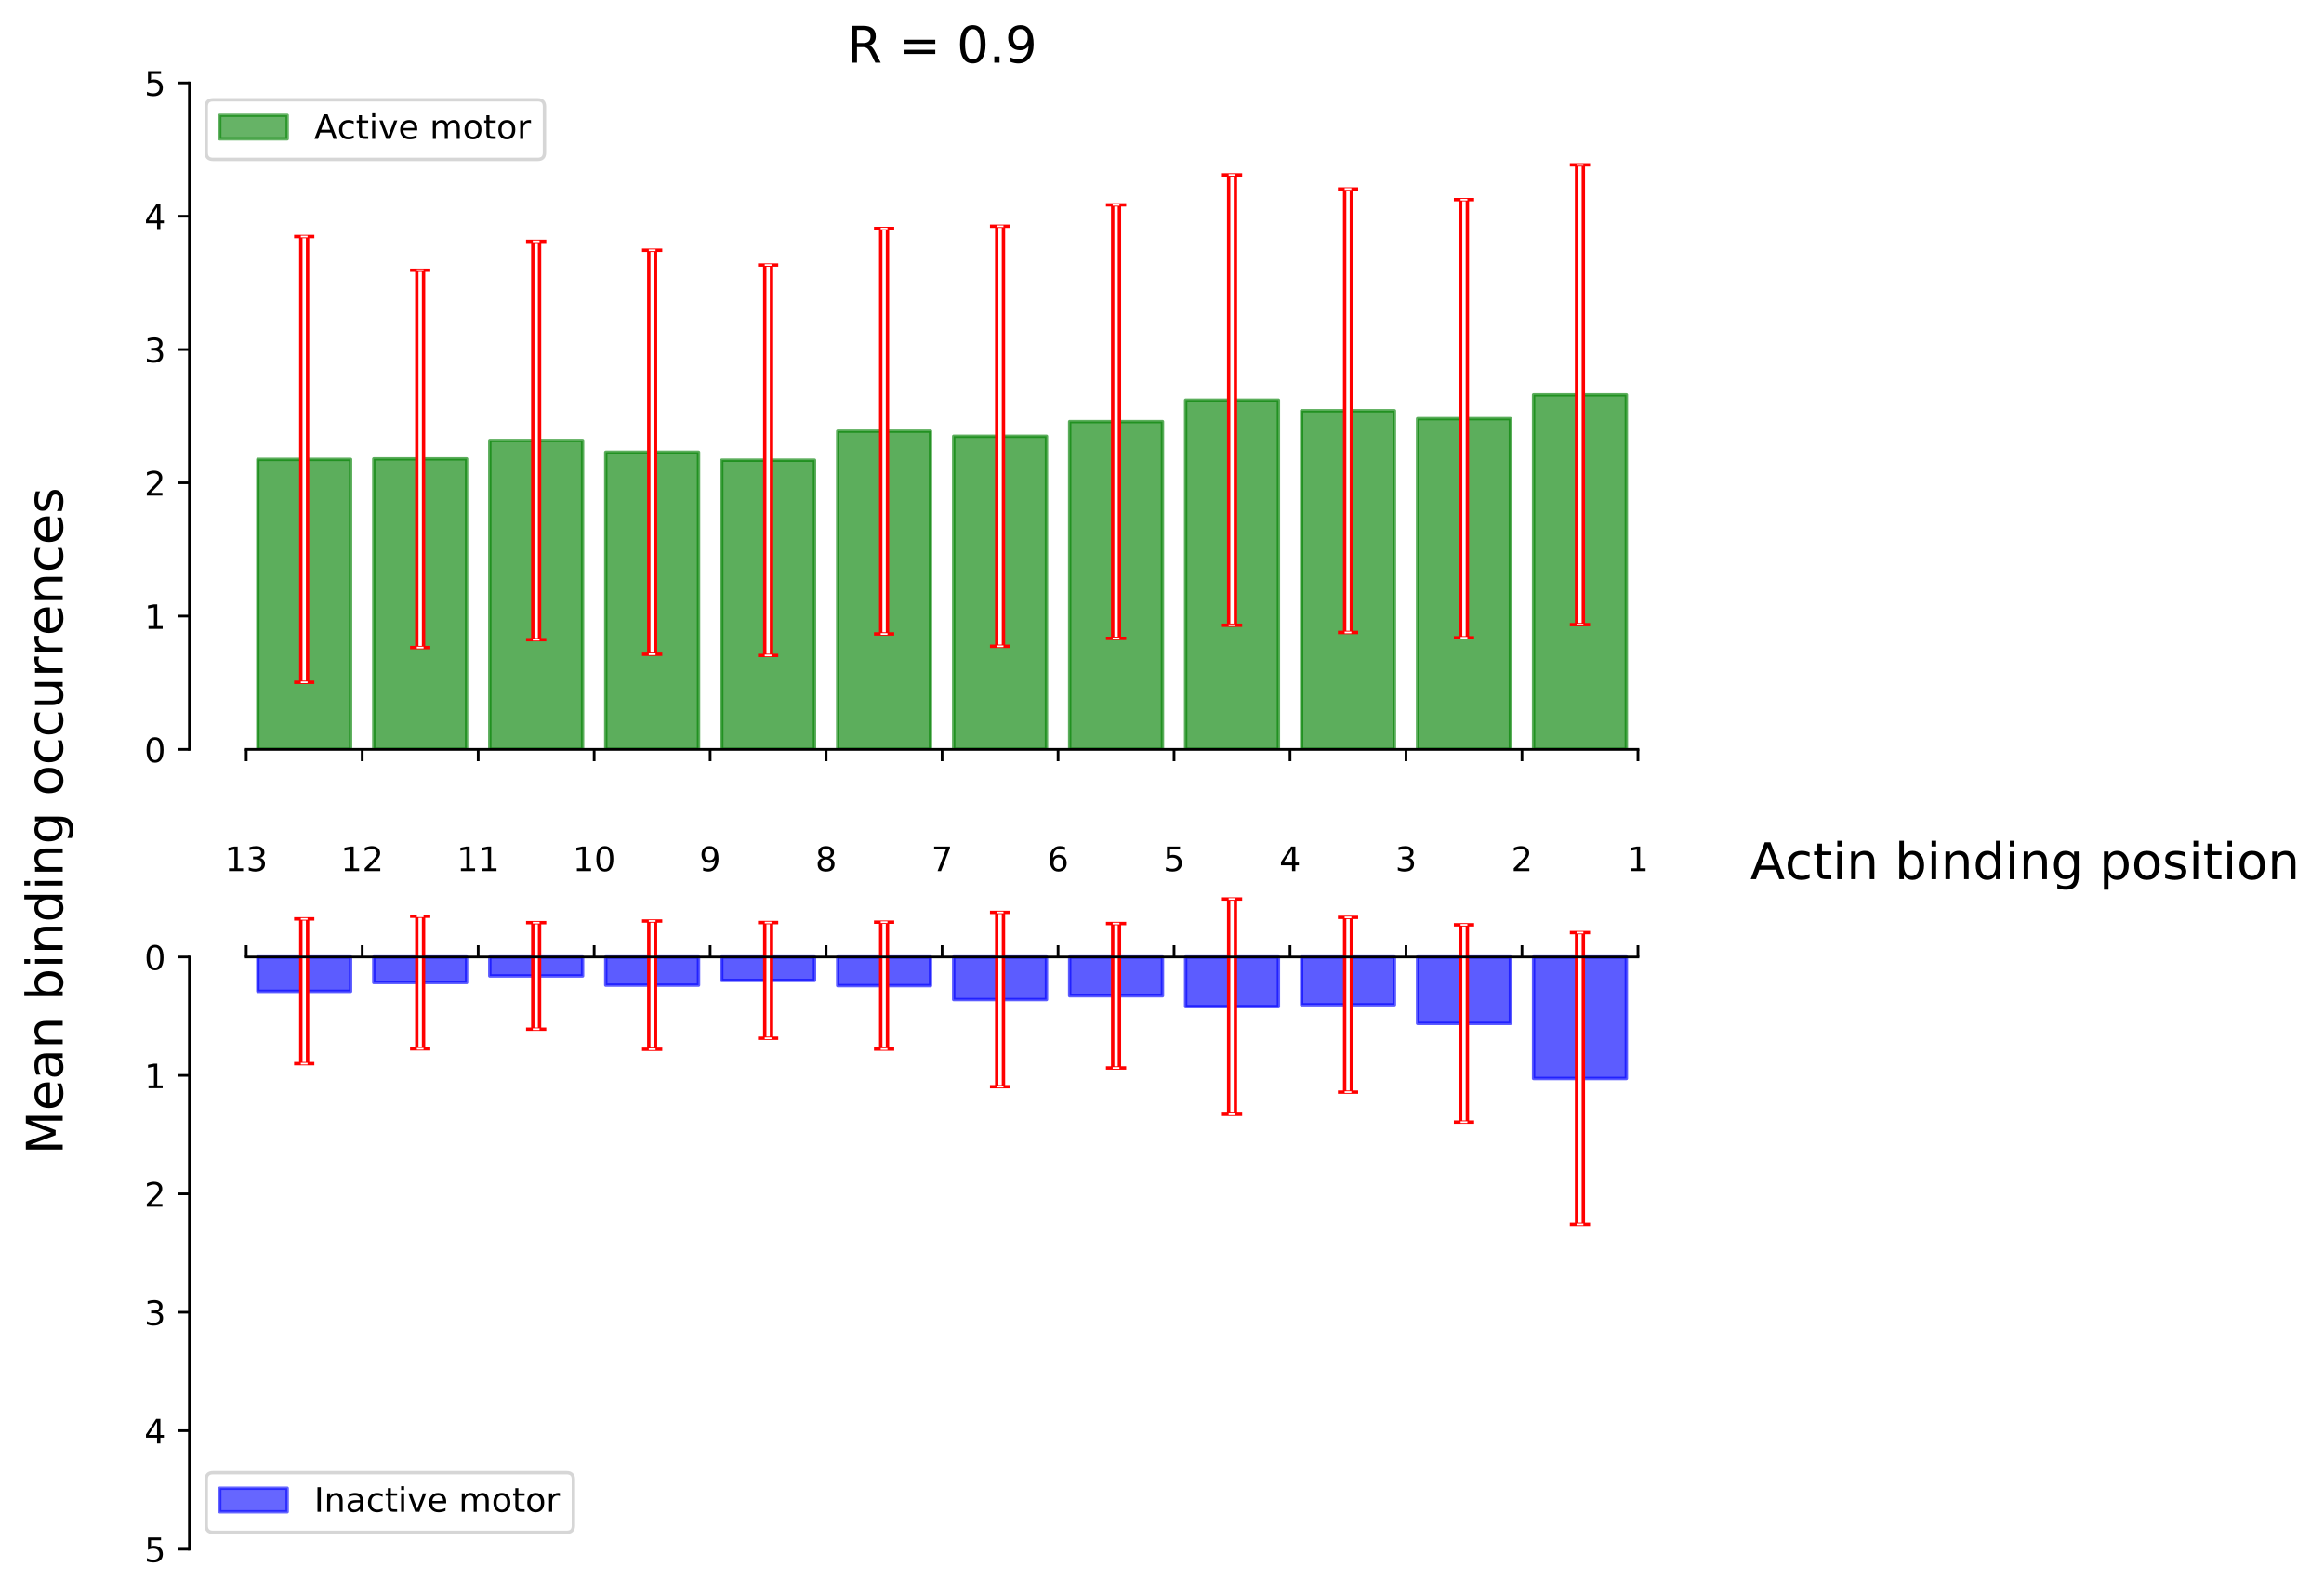 <?xml version="1.0" encoding="utf-8" standalone="no"?>
<!DOCTYPE svg PUBLIC "-//W3C//DTD SVG 1.1//EN"
  "http://www.w3.org/Graphics/SVG/1.1/DTD/svg11.dtd">
<!-- Created with matplotlib (https://matplotlib.org/) -->
<svg height="472.557pt" version="1.1" viewBox="0 0 689.142 472.557" width="689.142pt" xmlns="http://www.w3.org/2000/svg" xmlns:xlink="http://www.w3.org/1999/xlink">
 <defs>
  <style type="text/css">
*{stroke-linecap:butt;stroke-linejoin:round;}
  </style>
 </defs>
 <g id="figure_1">
  <g id="patch_1">
   <path d="M 0 472.557 
L 689.142 472.557 
L 689.142 0 
L 0 0 
z
" style="fill:#ffffff;"/>
  </g>
  <g id="axes_1">
   <g id="patch_2">
    <path d="M 56.16 222.27 
L 502.56 222.27 
L 502.56 24.598 
L 56.16 24.598 
z
" style="fill:#ffffff;"/>
   </g>
   <g id="patch_3">
    <path clip-path="url(#p17b12ea105)" d="M 482.269 222.27 
L 454.756 222.27 
L 454.756 117.082 
L 482.269 117.082 
z
" style="fill:#008000;opacity:0.1;stroke:#008000;stroke-linejoin:miter;"/>
   </g>
   <g id="patch_4">
    <path clip-path="url(#p17b12ea105)" d="M 447.878 222.27 
L 420.365 222.27 
L 420.365 124.184 
L 447.878 124.184 
z
" style="fill:#008000;opacity:0.1;stroke:#008000;stroke-linejoin:miter;"/>
   </g>
   <g id="patch_5">
    <path clip-path="url(#p17b12ea105)" d="M 413.486 222.27 
L 385.973 222.27 
L 385.973 121.816 
L 413.486 121.816 
z
" style="fill:#008000;opacity:0.1;stroke:#008000;stroke-linejoin:miter;"/>
   </g>
   <g id="patch_6">
    <path clip-path="url(#p17b12ea105)" d="M 379.095 222.27 
L 351.582 222.27 
L 351.582 118.66 
L 379.095 118.66 
z
" style="fill:#008000;opacity:0.1;stroke:#008000;stroke-linejoin:miter;"/>
   </g>
   <g id="patch_7">
    <path clip-path="url(#p17b12ea105)" d="M 344.704 222.27 
L 317.191 222.27 
L 317.191 125.052 
L 344.704 125.052 
z
" style="fill:#008000;opacity:0.1;stroke:#008000;stroke-linejoin:miter;"/>
   </g>
   <g id="patch_8">
    <path clip-path="url(#p17b12ea105)" d="M 310.312 222.27 
L 282.799 222.27 
L 282.799 129.392 
L 310.312 129.392 
z
" style="fill:#008000;opacity:0.1;stroke:#008000;stroke-linejoin:miter;"/>
   </g>
   <g id="patch_9">
    <path clip-path="url(#p17b12ea105)" d="M 275.921 222.27 
L 248.408 222.27 
L 248.408 127.892 
L 275.921 127.892 
z
" style="fill:#008000;opacity:0.1;stroke:#008000;stroke-linejoin:miter;"/>
   </g>
   <g id="patch_10">
    <path clip-path="url(#p17b12ea105)" d="M 241.529 222.27 
L 214.016 222.27 
L 214.016 136.494 
L 241.529 136.494 
z
" style="fill:#008000;opacity:0.1;stroke:#008000;stroke-linejoin:miter;"/>
   </g>
   <g id="patch_11">
    <path clip-path="url(#p17b12ea105)" d="M 207.138 222.27 
L 179.625 222.27 
L 179.625 134.127 
L 207.138 134.127 
z
" style="fill:#008000;opacity:0.1;stroke:#008000;stroke-linejoin:miter;"/>
   </g>
   <g id="patch_12">
    <path clip-path="url(#p17b12ea105)" d="M 172.747 222.27 
L 145.234 222.27 
L 145.234 130.654 
L 172.747 130.654 
z
" style="fill:#008000;opacity:0.1;stroke:#008000;stroke-linejoin:miter;"/>
   </g>
   <g id="patch_13">
    <path clip-path="url(#p17b12ea105)" d="M 138.355 222.27 
L 110.842 222.27 
L 110.842 136.099 
L 138.355 136.099 
z
" style="fill:#008000;opacity:0.1;stroke:#008000;stroke-linejoin:miter;"/>
   </g>
   <g id="patch_14">
    <path clip-path="url(#p17b12ea105)" d="M 103.964 222.27 
L 76.451 222.27 
L 76.451 136.257 
L 103.964 136.257 
z
" style="fill:#008000;opacity:0.1;stroke:#008000;stroke-linejoin:miter;"/>
   </g>
   <g id="patch_15">
    <path clip-path="url(#p17b12ea105)" d="M 482.269 222.27 
L 454.756 222.27 
L 454.756 117.082 
L 482.269 117.082 
z
" style="fill:#008000;opacity:0.6;stroke:#008000;stroke-linejoin:miter;"/>
   </g>
   <g id="patch_16">
    <path clip-path="url(#p17b12ea105)" d="M 447.878 222.27 
L 420.365 222.27 
L 420.365 124.184 
L 447.878 124.184 
z
" style="fill:#008000;opacity:0.6;stroke:#008000;stroke-linejoin:miter;"/>
   </g>
   <g id="patch_17">
    <path clip-path="url(#p17b12ea105)" d="M 413.486 222.27 
L 385.973 222.27 
L 385.973 121.816 
L 413.486 121.816 
z
" style="fill:#008000;opacity:0.6;stroke:#008000;stroke-linejoin:miter;"/>
   </g>
   <g id="patch_18">
    <path clip-path="url(#p17b12ea105)" d="M 379.095 222.27 
L 351.582 222.27 
L 351.582 118.66 
L 379.095 118.66 
z
" style="fill:#008000;opacity:0.6;stroke:#008000;stroke-linejoin:miter;"/>
   </g>
   <g id="patch_19">
    <path clip-path="url(#p17b12ea105)" d="M 344.704 222.27 
L 317.191 222.27 
L 317.191 125.052 
L 344.704 125.052 
z
" style="fill:#008000;opacity:0.6;stroke:#008000;stroke-linejoin:miter;"/>
   </g>
   <g id="patch_20">
    <path clip-path="url(#p17b12ea105)" d="M 310.312 222.27 
L 282.799 222.27 
L 282.799 129.392 
L 310.312 129.392 
z
" style="fill:#008000;opacity:0.6;stroke:#008000;stroke-linejoin:miter;"/>
   </g>
   <g id="patch_21">
    <path clip-path="url(#p17b12ea105)" d="M 275.921 222.27 
L 248.408 222.27 
L 248.408 127.892 
L 275.921 127.892 
z
" style="fill:#008000;opacity:0.6;stroke:#008000;stroke-linejoin:miter;"/>
   </g>
   <g id="patch_22">
    <path clip-path="url(#p17b12ea105)" d="M 241.529 222.27 
L 214.016 222.27 
L 214.016 136.494 
L 241.529 136.494 
z
" style="fill:#008000;opacity:0.6;stroke:#008000;stroke-linejoin:miter;"/>
   </g>
   <g id="patch_23">
    <path clip-path="url(#p17b12ea105)" d="M 207.138 222.27 
L 179.625 222.27 
L 179.625 134.127 
L 207.138 134.127 
z
" style="fill:#008000;opacity:0.6;stroke:#008000;stroke-linejoin:miter;"/>
   </g>
   <g id="patch_24">
    <path clip-path="url(#p17b12ea105)" d="M 172.747 222.27 
L 145.234 222.27 
L 145.234 130.654 
L 172.747 130.654 
z
" style="fill:#008000;opacity:0.6;stroke:#008000;stroke-linejoin:miter;"/>
   </g>
   <g id="patch_25">
    <path clip-path="url(#p17b12ea105)" d="M 138.355 222.27 
L 110.842 222.27 
L 110.842 136.099 
L 138.355 136.099 
z
" style="fill:#008000;opacity:0.6;stroke:#008000;stroke-linejoin:miter;"/>
   </g>
   <g id="patch_26">
    <path clip-path="url(#p17b12ea105)" d="M 103.964 222.27 
L 76.451 222.27 
L 76.451 136.257 
L 103.964 136.257 
z
" style="fill:#008000;opacity:0.6;stroke:#008000;stroke-linejoin:miter;"/>
   </g>
   <g id="matplotlib.axis_1">
    <g id="xtick_1">
     <g id="line2d_1">
      <defs>
       <path d="M 0 0 
L 0 3.5 
" id="mcdde996dab" style="stroke:#000000;stroke-width:0.8;"/>
      </defs>
      <g>
       <use style="stroke:#000000;stroke-width:0.8;" x="485.708" xlink:href="#mcdde996dab" y="222.27"/>
      </g>
     </g>
     <g id="text_1">
      <!-- 1 -->
      <defs>
       <path d="M 12.406 8.297 
L 28.516 8.297 
L 28.516 63.922 
L 10.984 60.406 
L 10.984 69.391 
L 28.422 72.906 
L 38.281 72.906 
L 38.281 8.297 
L 54.391 8.297 
L 54.391 0 
L 12.406 0 
z
" id="DejaVuSans-49"/>
      </defs>
      <g transform="translate(482.527 258.369)scale(0.1 -0.1)">
       <use xlink:href="#DejaVuSans-49"/>
      </g>
     </g>
    </g>
    <g id="xtick_2">
     <g id="line2d_2">
      <g>
       <use style="stroke:#000000;stroke-width:0.8;" x="451.317" xlink:href="#mcdde996dab" y="222.27"/>
      </g>
     </g>
     <g id="text_2">
      <!-- 2 -->
      <defs>
       <path d="M 19.188 8.297 
L 53.609 8.297 
L 53.609 0 
L 7.328 0 
L 7.328 8.297 
Q 12.938 14.109 22.625 23.891 
Q 32.328 33.688 34.812 36.531 
Q 39.547 41.844 41.422 45.531 
Q 43.312 49.219 43.312 52.781 
Q 43.312 58.594 39.234 62.25 
Q 35.156 65.922 28.609 65.922 
Q 23.969 65.922 18.812 64.312 
Q 13.672 62.703 7.812 59.422 
L 7.812 69.391 
Q 13.766 71.781 18.938 73 
Q 24.125 74.219 28.422 74.219 
Q 39.75 74.219 46.484 68.547 
Q 53.219 62.891 53.219 53.422 
Q 53.219 48.922 51.531 44.891 
Q 49.859 40.875 45.406 35.406 
Q 44.188 33.984 37.641 27.219 
Q 31.109 20.453 19.188 8.297 
z
" id="DejaVuSans-50"/>
      </defs>
      <g transform="translate(448.136 258.369)scale(0.1 -0.1)">
       <use xlink:href="#DejaVuSans-50"/>
      </g>
     </g>
    </g>
    <g id="xtick_3">
     <g id="line2d_3">
      <g>
       <use style="stroke:#000000;stroke-width:0.8;" x="416.925" xlink:href="#mcdde996dab" y="222.27"/>
      </g>
     </g>
     <g id="text_3">
      <!-- 3 -->
      <defs>
       <path d="M 40.578 39.312 
Q 47.656 37.797 51.625 33 
Q 55.609 28.219 55.609 21.188 
Q 55.609 10.406 48.188 4.484 
Q 40.766 -1.422 27.094 -1.422 
Q 22.516 -1.422 17.656 -0.516 
Q 12.797 0.391 7.625 2.203 
L 7.625 11.719 
Q 11.719 9.328 16.594 8.109 
Q 21.484 6.891 26.812 6.891 
Q 36.078 6.891 40.938 10.547 
Q 45.797 14.203 45.797 21.188 
Q 45.797 27.641 41.281 31.266 
Q 36.766 34.906 28.719 34.906 
L 20.219 34.906 
L 20.219 43.016 
L 29.109 43.016 
Q 36.375 43.016 40.234 45.922 
Q 44.094 48.828 44.094 54.297 
Q 44.094 59.906 40.109 62.906 
Q 36.141 65.922 28.719 65.922 
Q 24.656 65.922 20.016 65.031 
Q 15.375 64.156 9.812 62.312 
L 9.812 71.094 
Q 15.438 72.656 20.344 73.438 
Q 25.25 74.219 29.594 74.219 
Q 40.828 74.219 47.359 69.109 
Q 53.906 64.016 53.906 55.328 
Q 53.906 49.266 50.438 45.094 
Q 46.969 40.922 40.578 39.312 
z
" id="DejaVuSans-51"/>
      </defs>
      <g transform="translate(413.744 258.369)scale(0.1 -0.1)">
       <use xlink:href="#DejaVuSans-51"/>
      </g>
     </g>
    </g>
    <g id="xtick_4">
     <g id="line2d_4">
      <g>
       <use style="stroke:#000000;stroke-width:0.8;" x="382.534" xlink:href="#mcdde996dab" y="222.27"/>
      </g>
     </g>
     <g id="text_4">
      <!-- 4 -->
      <defs>
       <path d="M 37.797 64.312 
L 12.891 25.391 
L 37.797 25.391 
z
M 35.203 72.906 
L 47.609 72.906 
L 47.609 25.391 
L 58.016 25.391 
L 58.016 17.188 
L 47.609 17.188 
L 47.609 0 
L 37.797 0 
L 37.797 17.188 
L 4.891 17.188 
L 4.891 26.703 
z
" id="DejaVuSans-52"/>
      </defs>
      <g transform="translate(379.353 258.369)scale(0.1 -0.1)">
       <use xlink:href="#DejaVuSans-52"/>
      </g>
     </g>
    </g>
    <g id="xtick_5">
     <g id="line2d_5">
      <g>
       <use style="stroke:#000000;stroke-width:0.8;" x="348.143" xlink:href="#mcdde996dab" y="222.27"/>
      </g>
     </g>
     <g id="text_5">
      <!-- 5 -->
      <defs>
       <path d="M 10.797 72.906 
L 49.516 72.906 
L 49.516 64.594 
L 19.828 64.594 
L 19.828 46.734 
Q 21.969 47.469 24.109 47.828 
Q 26.266 48.188 28.422 48.188 
Q 40.625 48.188 47.75 41.5 
Q 54.891 34.812 54.891 23.391 
Q 54.891 11.625 47.562 5.094 
Q 40.234 -1.422 26.906 -1.422 
Q 22.312 -1.422 17.547 -0.641 
Q 12.797 0.141 7.719 1.703 
L 7.719 11.625 
Q 12.109 9.234 16.797 8.062 
Q 21.484 6.891 26.703 6.891 
Q 35.156 6.891 40.078 11.328 
Q 45.016 15.766 45.016 23.391 
Q 45.016 31 40.078 35.438 
Q 35.156 39.891 26.703 39.891 
Q 22.75 39.891 18.812 39.016 
Q 14.891 38.141 10.797 36.281 
z
" id="DejaVuSans-53"/>
      </defs>
      <g transform="translate(344.961 258.369)scale(0.1 -0.1)">
       <use xlink:href="#DejaVuSans-53"/>
      </g>
     </g>
    </g>
    <g id="xtick_6">
     <g id="line2d_6">
      <g>
       <use style="stroke:#000000;stroke-width:0.8;" x="313.751" xlink:href="#mcdde996dab" y="222.27"/>
      </g>
     </g>
     <g id="text_6">
      <!-- 6 -->
      <defs>
       <path d="M 33.016 40.375 
Q 26.375 40.375 22.484 35.828 
Q 18.609 31.297 18.609 23.391 
Q 18.609 15.531 22.484 10.953 
Q 26.375 6.391 33.016 6.391 
Q 39.656 6.391 43.531 10.953 
Q 47.406 15.531 47.406 23.391 
Q 47.406 31.297 43.531 35.828 
Q 39.656 40.375 33.016 40.375 
z
M 52.594 71.297 
L 52.594 62.312 
Q 48.875 64.062 45.094 64.984 
Q 41.312 65.922 37.594 65.922 
Q 27.828 65.922 22.672 59.328 
Q 17.531 52.734 16.797 39.406 
Q 19.672 43.656 24.016 45.922 
Q 28.375 48.188 33.594 48.188 
Q 44.578 48.188 50.953 41.516 
Q 57.328 34.859 57.328 23.391 
Q 57.328 12.156 50.688 5.359 
Q 44.047 -1.422 33.016 -1.422 
Q 20.359 -1.422 13.672 8.266 
Q 6.984 17.969 6.984 36.375 
Q 6.984 53.656 15.188 63.938 
Q 23.391 74.219 37.203 74.219 
Q 40.922 74.219 44.703 73.484 
Q 48.484 72.75 52.594 71.297 
z
" id="DejaVuSans-54"/>
      </defs>
      <g transform="translate(310.57 258.369)scale(0.1 -0.1)">
       <use xlink:href="#DejaVuSans-54"/>
      </g>
     </g>
    </g>
    <g id="xtick_7">
     <g id="line2d_7">
      <g>
       <use style="stroke:#000000;stroke-width:0.8;" x="279.36" xlink:href="#mcdde996dab" y="222.27"/>
      </g>
     </g>
     <g id="text_7">
      <!-- 7 -->
      <defs>
       <path d="M 8.203 72.906 
L 55.078 72.906 
L 55.078 68.703 
L 28.609 0 
L 18.312 0 
L 43.219 64.594 
L 8.203 64.594 
z
" id="DejaVuSans-55"/>
      </defs>
      <g transform="translate(276.179 258.369)scale(0.1 -0.1)">
       <use xlink:href="#DejaVuSans-55"/>
      </g>
     </g>
    </g>
    <g id="xtick_8">
     <g id="line2d_8">
      <g>
       <use style="stroke:#000000;stroke-width:0.8;" x="244.969" xlink:href="#mcdde996dab" y="222.27"/>
      </g>
     </g>
     <g id="text_8">
      <!-- 8 -->
      <defs>
       <path d="M 31.781 34.625 
Q 24.75 34.625 20.719 30.859 
Q 16.703 27.094 16.703 20.516 
Q 16.703 13.922 20.719 10.156 
Q 24.75 6.391 31.781 6.391 
Q 38.812 6.391 42.859 10.172 
Q 46.922 13.969 46.922 20.516 
Q 46.922 27.094 42.891 30.859 
Q 38.875 34.625 31.781 34.625 
z
M 21.922 38.812 
Q 15.578 40.375 12.031 44.719 
Q 8.5 49.078 8.5 55.328 
Q 8.5 64.062 14.719 69.141 
Q 20.953 74.219 31.781 74.219 
Q 42.672 74.219 48.875 69.141 
Q 55.078 64.062 55.078 55.328 
Q 55.078 49.078 51.531 44.719 
Q 48 40.375 41.703 38.812 
Q 48.828 37.156 52.797 32.312 
Q 56.781 27.484 56.781 20.516 
Q 56.781 9.906 50.312 4.234 
Q 43.844 -1.422 31.781 -1.422 
Q 19.734 -1.422 13.25 4.234 
Q 6.781 9.906 6.781 20.516 
Q 6.781 27.484 10.781 32.312 
Q 14.797 37.156 21.922 38.812 
z
M 18.312 54.391 
Q 18.312 48.734 21.844 45.562 
Q 25.391 42.391 31.781 42.391 
Q 38.141 42.391 41.719 45.562 
Q 45.312 48.734 45.312 54.391 
Q 45.312 60.062 41.719 63.234 
Q 38.141 66.406 31.781 66.406 
Q 25.391 66.406 21.844 63.234 
Q 18.312 60.062 18.312 54.391 
z
" id="DejaVuSans-56"/>
      </defs>
      <g transform="translate(241.787 258.369)scale(0.1 -0.1)">
       <use xlink:href="#DejaVuSans-56"/>
      </g>
     </g>
    </g>
    <g id="xtick_9">
     <g id="line2d_9">
      <g>
       <use style="stroke:#000000;stroke-width:0.8;" x="210.577" xlink:href="#mcdde996dab" y="222.27"/>
      </g>
     </g>
     <g id="text_9">
      <!-- 9 -->
      <defs>
       <path d="M 10.984 1.516 
L 10.984 10.5 
Q 14.703 8.734 18.5 7.812 
Q 22.312 6.891 25.984 6.891 
Q 35.75 6.891 40.891 13.453 
Q 46.047 20.016 46.781 33.406 
Q 43.953 29.203 39.594 26.953 
Q 35.25 24.703 29.984 24.703 
Q 19.047 24.703 12.672 31.312 
Q 6.297 37.938 6.297 49.422 
Q 6.297 60.641 12.938 67.422 
Q 19.578 74.219 30.609 74.219 
Q 43.266 74.219 49.922 64.516 
Q 56.594 54.828 56.594 36.375 
Q 56.594 19.141 48.406 8.859 
Q 40.234 -1.422 26.422 -1.422 
Q 22.703 -1.422 18.891 -0.688 
Q 15.094 0.047 10.984 1.516 
z
M 30.609 32.422 
Q 37.25 32.422 41.125 36.953 
Q 45.016 41.5 45.016 49.422 
Q 45.016 57.281 41.125 61.844 
Q 37.25 66.406 30.609 66.406 
Q 23.969 66.406 20.094 61.844 
Q 16.219 57.281 16.219 49.422 
Q 16.219 41.5 20.094 36.953 
Q 23.969 32.422 30.609 32.422 
z
" id="DejaVuSans-57"/>
      </defs>
      <g transform="translate(207.396 258.369)scale(0.1 -0.1)">
       <use xlink:href="#DejaVuSans-57"/>
      </g>
     </g>
    </g>
    <g id="xtick_10">
     <g id="line2d_10">
      <g>
       <use style="stroke:#000000;stroke-width:0.8;" x="176.186" xlink:href="#mcdde996dab" y="222.27"/>
      </g>
     </g>
     <g id="text_10">
      <!-- 10 -->
      <defs>
       <path d="M 31.781 66.406 
Q 24.172 66.406 20.328 58.906 
Q 16.5 51.422 16.5 36.375 
Q 16.5 21.391 20.328 13.891 
Q 24.172 6.391 31.781 6.391 
Q 39.453 6.391 43.281 13.891 
Q 47.125 21.391 47.125 36.375 
Q 47.125 51.422 43.281 58.906 
Q 39.453 66.406 31.781 66.406 
z
M 31.781 74.219 
Q 44.047 74.219 50.516 64.516 
Q 56.984 54.828 56.984 36.375 
Q 56.984 17.969 50.516 8.266 
Q 44.047 -1.422 31.781 -1.422 
Q 19.531 -1.422 13.062 8.266 
Q 6.594 17.969 6.594 36.375 
Q 6.594 54.828 13.062 64.516 
Q 19.531 74.219 31.781 74.219 
z
" id="DejaVuSans-48"/>
      </defs>
      <g transform="translate(169.823 258.369)scale(0.1 -0.1)">
       <use xlink:href="#DejaVuSans-49"/>
       <use x="63.623" xlink:href="#DejaVuSans-48"/>
      </g>
     </g>
    </g>
    <g id="xtick_11">
     <g id="line2d_11">
      <g>
       <use style="stroke:#000000;stroke-width:0.8;" x="141.795" xlink:href="#mcdde996dab" y="222.27"/>
      </g>
     </g>
     <g id="text_11">
      <!-- 11 -->
      <g transform="translate(135.432 258.369)scale(0.1 -0.1)">
       <use xlink:href="#DejaVuSans-49"/>
       <use x="63.623" xlink:href="#DejaVuSans-49"/>
      </g>
     </g>
    </g>
    <g id="xtick_12">
     <g id="line2d_12">
      <g>
       <use style="stroke:#000000;stroke-width:0.8;" x="107.403" xlink:href="#mcdde996dab" y="222.27"/>
      </g>
     </g>
     <g id="text_12">
      <!-- 12 -->
      <g transform="translate(101.041 258.369)scale(0.1 -0.1)">
       <use xlink:href="#DejaVuSans-49"/>
       <use x="63.623" xlink:href="#DejaVuSans-50"/>
      </g>
     </g>
    </g>
    <g id="xtick_13">
     <g id="line2d_13">
      <g>
       <use style="stroke:#000000;stroke-width:0.8;" x="73.012" xlink:href="#mcdde996dab" y="222.27"/>
      </g>
     </g>
     <g id="text_13">
      <!-- 13 -->
      <g transform="translate(66.649 258.369)scale(0.1 -0.1)">
       <use xlink:href="#DejaVuSans-49"/>
       <use x="63.623" xlink:href="#DejaVuSans-51"/>
      </g>
     </g>
    </g>
   </g>
   <g id="matplotlib.axis_2">
    <g id="ytick_1">
     <g id="line2d_14">
      <defs>
       <path d="M 0 0 
L -3.5 0 
" id="m9797e11a5b" style="stroke:#000000;stroke-width:0.8;"/>
      </defs>
      <g>
       <use style="stroke:#000000;stroke-width:0.8;" x="56.16" xlink:href="#m9797e11a5b" y="222.27"/>
      </g>
     </g>
     <g id="text_14">
      <!-- 0 -->
      <g transform="translate(42.797 226.07)scale(0.1 -0.1)">
       <use xlink:href="#DejaVuSans-48"/>
      </g>
     </g>
    </g>
    <g id="ytick_2">
     <g id="line2d_15">
      <g>
       <use style="stroke:#000000;stroke-width:0.8;" x="56.16" xlink:href="#m9797e11a5b" y="182.736"/>
      </g>
     </g>
     <g id="text_15">
      <!-- 1 -->
      <g transform="translate(42.797 186.535)scale(0.1 -0.1)">
       <use xlink:href="#DejaVuSans-49"/>
      </g>
     </g>
    </g>
    <g id="ytick_3">
     <g id="line2d_16">
      <g>
       <use style="stroke:#000000;stroke-width:0.8;" x="56.16" xlink:href="#m9797e11a5b" y="143.201"/>
      </g>
     </g>
     <g id="text_16">
      <!-- 2 -->
      <g transform="translate(42.797 147.001)scale(0.1 -0.1)">
       <use xlink:href="#DejaVuSans-50"/>
      </g>
     </g>
    </g>
    <g id="ytick_4">
     <g id="line2d_17">
      <g>
       <use style="stroke:#000000;stroke-width:0.8;" x="56.16" xlink:href="#m9797e11a5b" y="103.667"/>
      </g>
     </g>
     <g id="text_17">
      <!-- 3 -->
      <g transform="translate(42.797 107.466)scale(0.1 -0.1)">
       <use xlink:href="#DejaVuSans-51"/>
      </g>
     </g>
    </g>
    <g id="ytick_5">
     <g id="line2d_18">
      <g>
       <use style="stroke:#000000;stroke-width:0.8;" x="56.16" xlink:href="#m9797e11a5b" y="64.132"/>
      </g>
     </g>
     <g id="text_18">
      <!-- 4 -->
      <g transform="translate(42.797 67.931)scale(0.1 -0.1)">
       <use xlink:href="#DejaVuSans-52"/>
      </g>
     </g>
    </g>
    <g id="ytick_6">
     <g id="line2d_19">
      <g>
       <use style="stroke:#000000;stroke-width:0.8;" x="56.16" xlink:href="#m9797e11a5b" y="24.598"/>
      </g>
     </g>
     <g id="text_19">
      <!-- 5 -->
      <g transform="translate(42.797 28.397)scale(0.1 -0.1)">
       <use xlink:href="#DejaVuSans-53"/>
      </g>
     </g>
    </g>
   </g>
   <g id="LineCollection_1">
    <path clip-path="url(#p17b12ea105)" d="M 468.513 185.268 
L 468.513 48.895 
" style="fill:none;stroke:#ff0000;stroke-width:3;"/>
    <path clip-path="url(#p17b12ea105)" d="M 434.121 189.154 
L 434.121 59.213 
" style="fill:none;stroke:#ff0000;stroke-width:3;"/>
    <path clip-path="url(#p17b12ea105)" d="M 399.73 187.583 
L 399.73 56.05 
" style="fill:none;stroke:#ff0000;stroke-width:3;"/>
    <path clip-path="url(#p17b12ea105)" d="M 365.338 185.451 
L 365.338 51.869 
" style="fill:none;stroke:#ff0000;stroke-width:3;"/>
    <path clip-path="url(#p17b12ea105)" d="M 330.947 189.331 
L 330.947 60.773 
" style="fill:none;stroke:#ff0000;stroke-width:3;"/>
    <path clip-path="url(#p17b12ea105)" d="M 296.556 191.686 
L 296.556 67.098 
" style="fill:none;stroke:#ff0000;stroke-width:3;"/>
    <path clip-path="url(#p17b12ea105)" d="M 262.164 188.02 
L 262.164 67.764 
" style="fill:none;stroke:#ff0000;stroke-width:3;"/>
    <path clip-path="url(#p17b12ea105)" d="M 227.773 194.394 
L 227.773 78.594 
" style="fill:none;stroke:#ff0000;stroke-width:3;"/>
    <path clip-path="url(#p17b12ea105)" d="M 193.382 194.04 
L 193.382 74.214 
" style="fill:none;stroke:#ff0000;stroke-width:3;"/>
    <path clip-path="url(#p17b12ea105)" d="M 158.99 189.726 
L 158.99 71.582 
" style="fill:none;stroke:#ff0000;stroke-width:3;"/>
    <path clip-path="url(#p17b12ea105)" d="M 124.599 192.061 
L 124.599 80.138 
" style="fill:none;stroke:#ff0000;stroke-width:3;"/>
    <path clip-path="url(#p17b12ea105)" d="M 90.207 202.358 
L 90.207 70.156 
" style="fill:none;stroke:#ff0000;stroke-width:3;"/>
   </g>
   <g id="LineCollection_2">
    <path clip-path="url(#p17b12ea105)" d="M 468.513 185.268 
L 468.513 48.895 
" style="fill:none;stroke:#ffffff;"/>
    <path clip-path="url(#p17b12ea105)" d="M 434.121 189.154 
L 434.121 59.213 
" style="fill:none;stroke:#ffffff;"/>
    <path clip-path="url(#p17b12ea105)" d="M 399.73 187.583 
L 399.73 56.05 
" style="fill:none;stroke:#ffffff;"/>
    <path clip-path="url(#p17b12ea105)" d="M 365.338 185.451 
L 365.338 51.869 
" style="fill:none;stroke:#ffffff;"/>
    <path clip-path="url(#p17b12ea105)" d="M 330.947 189.331 
L 330.947 60.773 
" style="fill:none;stroke:#ffffff;"/>
    <path clip-path="url(#p17b12ea105)" d="M 296.556 191.686 
L 296.556 67.098 
" style="fill:none;stroke:#ffffff;"/>
    <path clip-path="url(#p17b12ea105)" d="M 262.164 188.02 
L 262.164 67.764 
" style="fill:none;stroke:#ffffff;"/>
    <path clip-path="url(#p17b12ea105)" d="M 227.773 194.394 
L 227.773 78.594 
" style="fill:none;stroke:#ffffff;"/>
    <path clip-path="url(#p17b12ea105)" d="M 193.382 194.04 
L 193.382 74.214 
" style="fill:none;stroke:#ffffff;"/>
    <path clip-path="url(#p17b12ea105)" d="M 158.99 189.726 
L 158.99 71.582 
" style="fill:none;stroke:#ffffff;"/>
    <path clip-path="url(#p17b12ea105)" d="M 124.599 192.061 
L 124.599 80.138 
" style="fill:none;stroke:#ffffff;"/>
    <path clip-path="url(#p17b12ea105)" d="M 90.207 202.358 
L 90.207 70.156 
" style="fill:none;stroke:#ffffff;"/>
   </g>
   <g id="line2d_20">
    <defs>
     <path d="M 3 0 
L -3 -0 
" id="m54d3f04cfe" style="stroke:#ff0000;"/>
    </defs>
    <g clip-path="url(#p17b12ea105)">
     <use style="fill:#ff0000;stroke:#ff0000;" x="468.513" xlink:href="#m54d3f04cfe" y="185.268"/>
     <use style="fill:#ff0000;stroke:#ff0000;" x="434.121" xlink:href="#m54d3f04cfe" y="189.154"/>
     <use style="fill:#ff0000;stroke:#ff0000;" x="399.73" xlink:href="#m54d3f04cfe" y="187.583"/>
     <use style="fill:#ff0000;stroke:#ff0000;" x="365.338" xlink:href="#m54d3f04cfe" y="185.451"/>
     <use style="fill:#ff0000;stroke:#ff0000;" x="330.947" xlink:href="#m54d3f04cfe" y="189.331"/>
     <use style="fill:#ff0000;stroke:#ff0000;" x="296.556" xlink:href="#m54d3f04cfe" y="191.686"/>
     <use style="fill:#ff0000;stroke:#ff0000;" x="262.164" xlink:href="#m54d3f04cfe" y="188.02"/>
     <use style="fill:#ff0000;stroke:#ff0000;" x="227.773" xlink:href="#m54d3f04cfe" y="194.394"/>
     <use style="fill:#ff0000;stroke:#ff0000;" x="193.382" xlink:href="#m54d3f04cfe" y="194.04"/>
     <use style="fill:#ff0000;stroke:#ff0000;" x="158.99" xlink:href="#m54d3f04cfe" y="189.726"/>
     <use style="fill:#ff0000;stroke:#ff0000;" x="124.599" xlink:href="#m54d3f04cfe" y="192.061"/>
     <use style="fill:#ff0000;stroke:#ff0000;" x="90.207" xlink:href="#m54d3f04cfe" y="202.358"/>
    </g>
   </g>
   <g id="line2d_21">
    <g clip-path="url(#p17b12ea105)">
     <use style="fill:#ff0000;stroke:#ff0000;" x="468.513" xlink:href="#m54d3f04cfe" y="48.895"/>
     <use style="fill:#ff0000;stroke:#ff0000;" x="434.121" xlink:href="#m54d3f04cfe" y="59.213"/>
     <use style="fill:#ff0000;stroke:#ff0000;" x="399.73" xlink:href="#m54d3f04cfe" y="56.05"/>
     <use style="fill:#ff0000;stroke:#ff0000;" x="365.338" xlink:href="#m54d3f04cfe" y="51.869"/>
     <use style="fill:#ff0000;stroke:#ff0000;" x="330.947" xlink:href="#m54d3f04cfe" y="60.773"/>
     <use style="fill:#ff0000;stroke:#ff0000;" x="296.556" xlink:href="#m54d3f04cfe" y="67.098"/>
     <use style="fill:#ff0000;stroke:#ff0000;" x="262.164" xlink:href="#m54d3f04cfe" y="67.764"/>
     <use style="fill:#ff0000;stroke:#ff0000;" x="227.773" xlink:href="#m54d3f04cfe" y="78.594"/>
     <use style="fill:#ff0000;stroke:#ff0000;" x="193.382" xlink:href="#m54d3f04cfe" y="74.214"/>
     <use style="fill:#ff0000;stroke:#ff0000;" x="158.99" xlink:href="#m54d3f04cfe" y="71.582"/>
     <use style="fill:#ff0000;stroke:#ff0000;" x="124.599" xlink:href="#m54d3f04cfe" y="80.138"/>
     <use style="fill:#ff0000;stroke:#ff0000;" x="90.207" xlink:href="#m54d3f04cfe" y="70.156"/>
    </g>
   </g>
   <g id="line2d_22">
    <defs>
     <path d="M 1 0 
L -1 -0 
" id="m7d50d5384b" style="stroke:#ffffff;stroke-width:0.5;"/>
    </defs>
    <g clip-path="url(#p17b12ea105)">
     <use style="fill:#ffffff;stroke:#ffffff;stroke-width:0.5;" x="468.513" xlink:href="#m7d50d5384b" y="185.268"/>
     <use style="fill:#ffffff;stroke:#ffffff;stroke-width:0.5;" x="434.121" xlink:href="#m7d50d5384b" y="189.154"/>
     <use style="fill:#ffffff;stroke:#ffffff;stroke-width:0.5;" x="399.73" xlink:href="#m7d50d5384b" y="187.583"/>
     <use style="fill:#ffffff;stroke:#ffffff;stroke-width:0.5;" x="365.338" xlink:href="#m7d50d5384b" y="185.451"/>
     <use style="fill:#ffffff;stroke:#ffffff;stroke-width:0.5;" x="330.947" xlink:href="#m7d50d5384b" y="189.331"/>
     <use style="fill:#ffffff;stroke:#ffffff;stroke-width:0.5;" x="296.556" xlink:href="#m7d50d5384b" y="191.686"/>
     <use style="fill:#ffffff;stroke:#ffffff;stroke-width:0.5;" x="262.164" xlink:href="#m7d50d5384b" y="188.02"/>
     <use style="fill:#ffffff;stroke:#ffffff;stroke-width:0.5;" x="227.773" xlink:href="#m7d50d5384b" y="194.394"/>
     <use style="fill:#ffffff;stroke:#ffffff;stroke-width:0.5;" x="193.382" xlink:href="#m7d50d5384b" y="194.04"/>
     <use style="fill:#ffffff;stroke:#ffffff;stroke-width:0.5;" x="158.99" xlink:href="#m7d50d5384b" y="189.726"/>
     <use style="fill:#ffffff;stroke:#ffffff;stroke-width:0.5;" x="124.599" xlink:href="#m7d50d5384b" y="192.061"/>
     <use style="fill:#ffffff;stroke:#ffffff;stroke-width:0.5;" x="90.207" xlink:href="#m7d50d5384b" y="202.358"/>
    </g>
   </g>
   <g id="line2d_23">
    <g clip-path="url(#p17b12ea105)">
     <use style="fill:#ffffff;stroke:#ffffff;stroke-width:0.5;" x="468.513" xlink:href="#m7d50d5384b" y="48.895"/>
     <use style="fill:#ffffff;stroke:#ffffff;stroke-width:0.5;" x="434.121" xlink:href="#m7d50d5384b" y="59.213"/>
     <use style="fill:#ffffff;stroke:#ffffff;stroke-width:0.5;" x="399.73" xlink:href="#m7d50d5384b" y="56.05"/>
     <use style="fill:#ffffff;stroke:#ffffff;stroke-width:0.5;" x="365.338" xlink:href="#m7d50d5384b" y="51.869"/>
     <use style="fill:#ffffff;stroke:#ffffff;stroke-width:0.5;" x="330.947" xlink:href="#m7d50d5384b" y="60.773"/>
     <use style="fill:#ffffff;stroke:#ffffff;stroke-width:0.5;" x="296.556" xlink:href="#m7d50d5384b" y="67.098"/>
     <use style="fill:#ffffff;stroke:#ffffff;stroke-width:0.5;" x="262.164" xlink:href="#m7d50d5384b" y="67.764"/>
     <use style="fill:#ffffff;stroke:#ffffff;stroke-width:0.5;" x="227.773" xlink:href="#m7d50d5384b" y="78.594"/>
     <use style="fill:#ffffff;stroke:#ffffff;stroke-width:0.5;" x="193.382" xlink:href="#m7d50d5384b" y="74.214"/>
     <use style="fill:#ffffff;stroke:#ffffff;stroke-width:0.5;" x="158.99" xlink:href="#m7d50d5384b" y="71.582"/>
     <use style="fill:#ffffff;stroke:#ffffff;stroke-width:0.5;" x="124.599" xlink:href="#m7d50d5384b" y="80.138"/>
     <use style="fill:#ffffff;stroke:#ffffff;stroke-width:0.5;" x="90.207" xlink:href="#m7d50d5384b" y="70.156"/>
    </g>
   </g>
   <g id="patch_27">
    <path d="M 56.16 222.27 
L 56.16 24.598 
" style="fill:none;stroke:#000000;stroke-linecap:square;stroke-linejoin:miter;stroke-width:0.8;"/>
   </g>
   <g id="patch_28">
    <path d="M 485.708 222.27 
L 73.012 222.27 
" style="fill:none;stroke:#000000;stroke-linecap:square;stroke-linejoin:miter;stroke-width:0.8;"/>
   </g>
   <g id="text_20">
    <!-- R = 0.9 -->
    <defs>
     <path d="M 44.391 34.188 
Q 47.562 33.109 50.562 29.594 
Q 53.562 26.078 56.594 19.922 
L 66.609 0 
L 56 0 
L 46.688 18.703 
Q 43.062 26.031 39.672 28.422 
Q 36.281 30.812 30.422 30.812 
L 19.672 30.812 
L 19.672 0 
L 9.812 0 
L 9.812 72.906 
L 32.078 72.906 
Q 44.578 72.906 50.734 67.672 
Q 56.891 62.453 56.891 51.906 
Q 56.891 45.016 53.688 40.469 
Q 50.484 35.938 44.391 34.188 
z
M 19.672 64.797 
L 19.672 38.922 
L 32.078 38.922 
Q 39.203 38.922 42.844 42.219 
Q 46.484 45.516 46.484 51.906 
Q 46.484 58.297 42.844 61.547 
Q 39.203 64.797 32.078 64.797 
z
" id="DejaVuSans-82"/>
     <path id="DejaVuSans-32"/>
     <path d="M 10.594 45.406 
L 73.188 45.406 
L 73.188 37.203 
L 10.594 37.203 
z
M 10.594 25.484 
L 73.188 25.484 
L 73.188 17.188 
L 10.594 17.188 
z
" id="DejaVuSans-61"/>
     <path d="M 10.688 12.406 
L 21 12.406 
L 21 0 
L 10.688 0 
z
" id="DejaVuSans-46"/>
    </defs>
    <g transform="translate(251.169 18.598)scale(0.15 -0.15)">
     <use xlink:href="#DejaVuSans-82"/>
     <use x="69.482" xlink:href="#DejaVuSans-32"/>
     <use x="101.27" xlink:href="#DejaVuSans-61"/>
     <use x="185.059" xlink:href="#DejaVuSans-32"/>
     <use x="216.846" xlink:href="#DejaVuSans-48"/>
     <use x="280.469" xlink:href="#DejaVuSans-46"/>
     <use x="312.256" xlink:href="#DejaVuSans-57"/>
    </g>
   </g>
   <g id="legend_1">
    <g id="patch_29">
     <path d="M 63.16 47.276 
L 159.455 47.276 
Q 161.455 47.276 161.455 45.276 
L 161.455 31.598 
Q 161.455 29.598 159.455 29.598 
L 63.16 29.598 
Q 61.16 29.598 61.16 31.598 
L 61.16 45.276 
Q 61.16 47.276 63.16 47.276 
z
" style="fill:#ffffff;opacity:0.8;stroke:#cccccc;stroke-linejoin:miter;"/>
    </g>
    <g id="patch_30">
     <path d="M 65.16 41.196 
L 85.16 41.196 
L 85.16 34.196 
L 65.16 34.196 
z
" style="fill:#008000;opacity:0.6;stroke:#008000;stroke-linejoin:miter;"/>
    </g>
    <g id="text_21">
     <!-- Active motor -->
     <defs>
      <path d="M 34.188 63.188 
L 20.797 26.906 
L 47.609 26.906 
z
M 28.609 72.906 
L 39.797 72.906 
L 67.578 0 
L 57.328 0 
L 50.688 18.703 
L 17.828 18.703 
L 11.188 0 
L 0.781 0 
z
" id="DejaVuSans-65"/>
      <path d="M 48.781 52.594 
L 48.781 44.188 
Q 44.969 46.297 41.141 47.344 
Q 37.312 48.391 33.406 48.391 
Q 24.656 48.391 19.812 42.844 
Q 14.984 37.312 14.984 27.297 
Q 14.984 17.281 19.812 11.734 
Q 24.656 6.203 33.406 6.203 
Q 37.312 6.203 41.141 7.25 
Q 44.969 8.297 48.781 10.406 
L 48.781 2.094 
Q 45.016 0.344 40.984 -0.531 
Q 36.969 -1.422 32.422 -1.422 
Q 20.062 -1.422 12.781 6.344 
Q 5.516 14.109 5.516 27.297 
Q 5.516 40.672 12.859 48.328 
Q 20.219 56 33.016 56 
Q 37.156 56 41.109 55.141 
Q 45.062 54.297 48.781 52.594 
z
" id="DejaVuSans-99"/>
      <path d="M 18.312 70.219 
L 18.312 54.688 
L 36.812 54.688 
L 36.812 47.703 
L 18.312 47.703 
L 18.312 18.016 
Q 18.312 11.328 20.141 9.422 
Q 21.969 7.516 27.594 7.516 
L 36.812 7.516 
L 36.812 0 
L 27.594 0 
Q 17.188 0 13.234 3.875 
Q 9.281 7.766 9.281 18.016 
L 9.281 47.703 
L 2.688 47.703 
L 2.688 54.688 
L 9.281 54.688 
L 9.281 70.219 
z
" id="DejaVuSans-116"/>
      <path d="M 9.422 54.688 
L 18.406 54.688 
L 18.406 0 
L 9.422 0 
z
M 9.422 75.984 
L 18.406 75.984 
L 18.406 64.594 
L 9.422 64.594 
z
" id="DejaVuSans-105"/>
      <path d="M 2.984 54.688 
L 12.5 54.688 
L 29.594 8.797 
L 46.688 54.688 
L 56.203 54.688 
L 35.688 0 
L 23.484 0 
z
" id="DejaVuSans-118"/>
      <path d="M 56.203 29.594 
L 56.203 25.203 
L 14.891 25.203 
Q 15.484 15.922 20.484 11.062 
Q 25.484 6.203 34.422 6.203 
Q 39.594 6.203 44.453 7.469 
Q 49.312 8.734 54.109 11.281 
L 54.109 2.781 
Q 49.266 0.734 44.188 -0.344 
Q 39.109 -1.422 33.891 -1.422 
Q 20.797 -1.422 13.156 6.188 
Q 5.516 13.812 5.516 26.812 
Q 5.516 40.234 12.766 48.109 
Q 20.016 56 32.328 56 
Q 43.359 56 49.781 48.891 
Q 56.203 41.797 56.203 29.594 
z
M 47.219 32.234 
Q 47.125 39.594 43.094 43.984 
Q 39.062 48.391 32.422 48.391 
Q 24.906 48.391 20.391 44.141 
Q 15.875 39.891 15.188 32.172 
z
" id="DejaVuSans-101"/>
      <path d="M 52 44.188 
Q 55.375 50.25 60.062 53.125 
Q 64.75 56 71.094 56 
Q 79.641 56 84.281 50.016 
Q 88.922 44.047 88.922 33.016 
L 88.922 0 
L 79.891 0 
L 79.891 32.719 
Q 79.891 40.578 77.094 44.375 
Q 74.312 48.188 68.609 48.188 
Q 61.625 48.188 57.562 43.547 
Q 53.516 38.922 53.516 30.906 
L 53.516 0 
L 44.484 0 
L 44.484 32.719 
Q 44.484 40.625 41.703 44.406 
Q 38.922 48.188 33.109 48.188 
Q 26.219 48.188 22.156 43.531 
Q 18.109 38.875 18.109 30.906 
L 18.109 0 
L 9.078 0 
L 9.078 54.688 
L 18.109 54.688 
L 18.109 46.188 
Q 21.188 51.219 25.484 53.609 
Q 29.781 56 35.688 56 
Q 41.656 56 45.828 52.969 
Q 50 49.953 52 44.188 
z
" id="DejaVuSans-109"/>
      <path d="M 30.609 48.391 
Q 23.391 48.391 19.188 42.75 
Q 14.984 37.109 14.984 27.297 
Q 14.984 17.484 19.156 11.844 
Q 23.344 6.203 30.609 6.203 
Q 37.797 6.203 41.984 11.859 
Q 46.188 17.531 46.188 27.297 
Q 46.188 37.016 41.984 42.703 
Q 37.797 48.391 30.609 48.391 
z
M 30.609 56 
Q 42.328 56 49.016 48.375 
Q 55.719 40.766 55.719 27.297 
Q 55.719 13.875 49.016 6.219 
Q 42.328 -1.422 30.609 -1.422 
Q 18.844 -1.422 12.172 6.219 
Q 5.516 13.875 5.516 27.297 
Q 5.516 40.766 12.172 48.375 
Q 18.844 56 30.609 56 
z
" id="DejaVuSans-111"/>
      <path d="M 41.109 46.297 
Q 39.594 47.172 37.812 47.578 
Q 36.031 48 33.891 48 
Q 26.266 48 22.188 43.047 
Q 18.109 38.094 18.109 28.812 
L 18.109 0 
L 9.078 0 
L 9.078 54.688 
L 18.109 54.688 
L 18.109 46.188 
Q 20.953 51.172 25.484 53.578 
Q 30.031 56 36.531 56 
Q 37.453 56 38.578 55.875 
Q 39.703 55.766 41.062 55.516 
z
" id="DejaVuSans-114"/>
     </defs>
     <g transform="translate(93.16 41.196)scale(0.1 -0.1)">
      <use xlink:href="#DejaVuSans-65"/>
      <use x="68.393" xlink:href="#DejaVuSans-99"/>
      <use x="123.373" xlink:href="#DejaVuSans-116"/>
      <use x="162.582" xlink:href="#DejaVuSans-105"/>
      <use x="190.365" xlink:href="#DejaVuSans-118"/>
      <use x="249.545" xlink:href="#DejaVuSans-101"/>
      <use x="311.068" xlink:href="#DejaVuSans-32"/>
      <use x="342.855" xlink:href="#DejaVuSans-109"/>
      <use x="440.268" xlink:href="#DejaVuSans-111"/>
      <use x="501.449" xlink:href="#DejaVuSans-116"/>
      <use x="540.658" xlink:href="#DejaVuSans-111"/>
      <use x="601.84" xlink:href="#DejaVuSans-114"/>
     </g>
    </g>
   </g>
  </g>
  <g id="axes_2">
   <g id="patch_31">
    <path d="M 56.16 459.478 
L 502.56 459.478 
L 502.56 261.805 
L 56.16 261.805 
z
" style="fill:#ffffff;"/>
   </g>
   <g id="patch_32">
    <path clip-path="url(#pf2e8430fc4)" d="M 482.269 283.839 
L 454.756 283.839 
L 454.756 319.878 
L 482.269 319.878 
z
" style="fill:#0000ff;opacity:0.1;stroke:#0000ff;stroke-linejoin:miter;"/>
   </g>
   <g id="patch_33">
    <path clip-path="url(#pf2e8430fc4)" d="M 447.878 283.839 
L 420.365 283.839 
L 420.365 303.541 
L 447.878 303.541 
z
" style="fill:#0000ff;opacity:0.1;stroke:#0000ff;stroke-linejoin:miter;"/>
   </g>
   <g id="patch_34">
    <path clip-path="url(#pf2e8430fc4)" d="M 413.486 283.839 
L 385.973 283.839 
L 385.973 298.002 
L 413.486 298.002 
z
" style="fill:#0000ff;opacity:0.1;stroke:#0000ff;stroke-linejoin:miter;"/>
   </g>
   <g id="patch_35">
    <path clip-path="url(#pf2e8430fc4)" d="M 379.095 283.839 
L 351.582 283.839 
L 351.582 298.563 
L 379.095 298.563 
z
" style="fill:#0000ff;opacity:0.1;stroke:#0000ff;stroke-linejoin:miter;"/>
   </g>
   <g id="patch_36">
    <path clip-path="url(#pf2e8430fc4)" d="M 344.704 283.839 
L 317.191 283.839 
L 317.191 295.338 
L 344.704 295.338 
z
" style="fill:#0000ff;opacity:0.1;stroke:#0000ff;stroke-linejoin:miter;"/>
   </g>
   <g id="patch_37">
    <path clip-path="url(#pf2e8430fc4)" d="M 310.312 283.839 
L 282.799 283.839 
L 282.799 296.46 
L 310.312 296.46 
z
" style="fill:#0000ff;opacity:0.1;stroke:#0000ff;stroke-linejoin:miter;"/>
   </g>
   <g id="patch_38">
    <path clip-path="url(#pf2e8430fc4)" d="M 275.921 283.839 
L 248.408 283.839 
L 248.408 292.323 
L 275.921 292.323 
z
" style="fill:#0000ff;opacity:0.1;stroke:#0000ff;stroke-linejoin:miter;"/>
   </g>
   <g id="patch_39">
    <path clip-path="url(#pf2e8430fc4)" d="M 241.529 283.839 
L 214.016 283.839 
L 214.016 290.78 
L 241.529 290.78 
z
" style="fill:#0000ff;opacity:0.1;stroke:#0000ff;stroke-linejoin:miter;"/>
   </g>
   <g id="patch_40">
    <path clip-path="url(#pf2e8430fc4)" d="M 207.138 283.839 
L 179.625 283.839 
L 179.625 292.182 
L 207.138 292.182 
z
" style="fill:#0000ff;opacity:0.1;stroke:#0000ff;stroke-linejoin:miter;"/>
   </g>
   <g id="patch_41">
    <path clip-path="url(#pf2e8430fc4)" d="M 172.747 283.839 
L 145.234 283.839 
L 145.234 289.448 
L 172.747 289.448 
z
" style="fill:#0000ff;opacity:0.1;stroke:#0000ff;stroke-linejoin:miter;"/>
   </g>
   <g id="patch_42">
    <path clip-path="url(#pf2e8430fc4)" d="M 138.355 283.839 
L 110.842 283.839 
L 110.842 291.411 
L 138.355 291.411 
z
" style="fill:#0000ff;opacity:0.1;stroke:#0000ff;stroke-linejoin:miter;"/>
   </g>
   <g id="patch_43">
    <path clip-path="url(#pf2e8430fc4)" d="M 103.964 283.839 
L 76.451 283.839 
L 76.451 294.005 
L 103.964 294.005 
z
" style="fill:#0000ff;opacity:0.1;stroke:#0000ff;stroke-linejoin:miter;"/>
   </g>
   <g id="patch_44">
    <path clip-path="url(#pf2e8430fc4)" d="M 482.269 283.839 
L 454.756 283.839 
L 454.756 319.878 
L 482.269 319.878 
z
" style="fill:#0000ff;opacity:0.6;stroke:#0000ff;stroke-linejoin:miter;"/>
   </g>
   <g id="patch_45">
    <path clip-path="url(#pf2e8430fc4)" d="M 447.878 283.839 
L 420.365 283.839 
L 420.365 303.541 
L 447.878 303.541 
z
" style="fill:#0000ff;opacity:0.6;stroke:#0000ff;stroke-linejoin:miter;"/>
   </g>
   <g id="patch_46">
    <path clip-path="url(#pf2e8430fc4)" d="M 413.486 283.839 
L 385.973 283.839 
L 385.973 298.002 
L 413.486 298.002 
z
" style="fill:#0000ff;opacity:0.6;stroke:#0000ff;stroke-linejoin:miter;"/>
   </g>
   <g id="patch_47">
    <path clip-path="url(#pf2e8430fc4)" d="M 379.095 283.839 
L 351.582 283.839 
L 351.582 298.563 
L 379.095 298.563 
z
" style="fill:#0000ff;opacity:0.6;stroke:#0000ff;stroke-linejoin:miter;"/>
   </g>
   <g id="patch_48">
    <path clip-path="url(#pf2e8430fc4)" d="M 344.704 283.839 
L 317.191 283.839 
L 317.191 295.338 
L 344.704 295.338 
z
" style="fill:#0000ff;opacity:0.6;stroke:#0000ff;stroke-linejoin:miter;"/>
   </g>
   <g id="patch_49">
    <path clip-path="url(#pf2e8430fc4)" d="M 310.312 283.839 
L 282.799 283.839 
L 282.799 296.46 
L 310.312 296.46 
z
" style="fill:#0000ff;opacity:0.6;stroke:#0000ff;stroke-linejoin:miter;"/>
   </g>
   <g id="patch_50">
    <path clip-path="url(#pf2e8430fc4)" d="M 275.921 283.839 
L 248.408 283.839 
L 248.408 292.323 
L 275.921 292.323 
z
" style="fill:#0000ff;opacity:0.6;stroke:#0000ff;stroke-linejoin:miter;"/>
   </g>
   <g id="patch_51">
    <path clip-path="url(#pf2e8430fc4)" d="M 241.529 283.839 
L 214.016 283.839 
L 214.016 290.78 
L 241.529 290.78 
z
" style="fill:#0000ff;opacity:0.6;stroke:#0000ff;stroke-linejoin:miter;"/>
   </g>
   <g id="patch_52">
    <path clip-path="url(#pf2e8430fc4)" d="M 207.138 283.839 
L 179.625 283.839 
L 179.625 292.182 
L 207.138 292.182 
z
" style="fill:#0000ff;opacity:0.6;stroke:#0000ff;stroke-linejoin:miter;"/>
   </g>
   <g id="patch_53">
    <path clip-path="url(#pf2e8430fc4)" d="M 172.747 283.839 
L 145.234 283.839 
L 145.234 289.448 
L 172.747 289.448 
z
" style="fill:#0000ff;opacity:0.6;stroke:#0000ff;stroke-linejoin:miter;"/>
   </g>
   <g id="patch_54">
    <path clip-path="url(#pf2e8430fc4)" d="M 138.355 283.839 
L 110.842 283.839 
L 110.842 291.411 
L 138.355 291.411 
z
" style="fill:#0000ff;opacity:0.6;stroke:#0000ff;stroke-linejoin:miter;"/>
   </g>
   <g id="patch_55">
    <path clip-path="url(#pf2e8430fc4)" d="M 103.964 283.839 
L 76.451 283.839 
L 76.451 294.005 
L 103.964 294.005 
z
" style="fill:#0000ff;opacity:0.6;stroke:#0000ff;stroke-linejoin:miter;"/>
   </g>
   <g id="matplotlib.axis_3">
    <g id="xtick_14">
     <g id="line2d_24">
      <defs>
       <path d="M 0 0 
L 0 -3.5 
" id="m9a2c03e4b5" style="stroke:#000000;stroke-width:0.8;"/>
      </defs>
      <g>
       <use style="stroke:#000000;stroke-width:0.8;" x="485.708" xlink:href="#m9a2c03e4b5" y="283.839"/>
      </g>
     </g>
    </g>
    <g id="xtick_15">
     <g id="line2d_25">
      <g>
       <use style="stroke:#000000;stroke-width:0.8;" x="451.317" xlink:href="#m9a2c03e4b5" y="283.839"/>
      </g>
     </g>
    </g>
    <g id="xtick_16">
     <g id="line2d_26">
      <g>
       <use style="stroke:#000000;stroke-width:0.8;" x="416.925" xlink:href="#m9a2c03e4b5" y="283.839"/>
      </g>
     </g>
    </g>
    <g id="xtick_17">
     <g id="line2d_27">
      <g>
       <use style="stroke:#000000;stroke-width:0.8;" x="382.534" xlink:href="#m9a2c03e4b5" y="283.839"/>
      </g>
     </g>
    </g>
    <g id="xtick_18">
     <g id="line2d_28">
      <g>
       <use style="stroke:#000000;stroke-width:0.8;" x="348.143" xlink:href="#m9a2c03e4b5" y="283.839"/>
      </g>
     </g>
    </g>
    <g id="xtick_19">
     <g id="line2d_29">
      <g>
       <use style="stroke:#000000;stroke-width:0.8;" x="313.751" xlink:href="#m9a2c03e4b5" y="283.839"/>
      </g>
     </g>
    </g>
    <g id="xtick_20">
     <g id="line2d_30">
      <g>
       <use style="stroke:#000000;stroke-width:0.8;" x="279.36" xlink:href="#m9a2c03e4b5" y="283.839"/>
      </g>
     </g>
    </g>
    <g id="xtick_21">
     <g id="line2d_31">
      <g>
       <use style="stroke:#000000;stroke-width:0.8;" x="244.969" xlink:href="#m9a2c03e4b5" y="283.839"/>
      </g>
     </g>
    </g>
    <g id="xtick_22">
     <g id="line2d_32">
      <g>
       <use style="stroke:#000000;stroke-width:0.8;" x="210.577" xlink:href="#m9a2c03e4b5" y="283.839"/>
      </g>
     </g>
    </g>
    <g id="xtick_23">
     <g id="line2d_33">
      <g>
       <use style="stroke:#000000;stroke-width:0.8;" x="176.186" xlink:href="#m9a2c03e4b5" y="283.839"/>
      </g>
     </g>
    </g>
    <g id="xtick_24">
     <g id="line2d_34">
      <g>
       <use style="stroke:#000000;stroke-width:0.8;" x="141.795" xlink:href="#m9a2c03e4b5" y="283.839"/>
      </g>
     </g>
    </g>
    <g id="xtick_25">
     <g id="line2d_35">
      <g>
       <use style="stroke:#000000;stroke-width:0.8;" x="107.403" xlink:href="#m9a2c03e4b5" y="283.839"/>
      </g>
     </g>
    </g>
    <g id="xtick_26">
     <g id="line2d_36">
      <g>
       <use style="stroke:#000000;stroke-width:0.8;" x="73.012" xlink:href="#m9a2c03e4b5" y="283.839"/>
      </g>
     </g>
    </g>
   </g>
   <g id="matplotlib.axis_4">
    <g id="ytick_7">
     <g id="line2d_37">
      <g>
       <use style="stroke:#000000;stroke-width:0.8;" x="56.16" xlink:href="#m9797e11a5b" y="283.839"/>
      </g>
     </g>
     <g id="text_22">
      <!-- 0 -->
      <g transform="translate(42.797 287.638)scale(0.1 -0.1)">
       <use xlink:href="#DejaVuSans-48"/>
      </g>
     </g>
    </g>
    <g id="ytick_8">
     <g id="line2d_38">
      <g>
       <use style="stroke:#000000;stroke-width:0.8;" x="56.16" xlink:href="#m9797e11a5b" y="318.967"/>
      </g>
     </g>
     <g id="text_23">
      <!-- 1 -->
      <g transform="translate(42.797 322.766)scale(0.1 -0.1)">
       <use xlink:href="#DejaVuSans-49"/>
      </g>
     </g>
    </g>
    <g id="ytick_9">
     <g id="line2d_39">
      <g>
       <use style="stroke:#000000;stroke-width:0.8;" x="56.16" xlink:href="#m9797e11a5b" y="354.094"/>
      </g>
     </g>
     <g id="text_24">
      <!-- 2 -->
      <g transform="translate(42.797 357.894)scale(0.1 -0.1)">
       <use xlink:href="#DejaVuSans-50"/>
      </g>
     </g>
    </g>
    <g id="ytick_10">
     <g id="line2d_40">
      <g>
       <use style="stroke:#000000;stroke-width:0.8;" x="56.16" xlink:href="#m9797e11a5b" y="389.222"/>
      </g>
     </g>
     <g id="text_25">
      <!-- 3 -->
      <g transform="translate(42.797 393.021)scale(0.1 -0.1)">
       <use xlink:href="#DejaVuSans-51"/>
      </g>
     </g>
    </g>
    <g id="ytick_11">
     <g id="line2d_41">
      <g>
       <use style="stroke:#000000;stroke-width:0.8;" x="56.16" xlink:href="#m9797e11a5b" y="424.35"/>
      </g>
     </g>
     <g id="text_26">
      <!-- 4 -->
      <g transform="translate(42.797 428.149)scale(0.1 -0.1)">
       <use xlink:href="#DejaVuSans-52"/>
      </g>
     </g>
    </g>
    <g id="ytick_12">
     <g id="line2d_42">
      <g>
       <use style="stroke:#000000;stroke-width:0.8;" x="56.16" xlink:href="#m9797e11a5b" y="459.478"/>
      </g>
     </g>
     <g id="text_27">
      <!-- 5 -->
      <g transform="translate(42.797 463.277)scale(0.1 -0.1)">
       <use xlink:href="#DejaVuSans-53"/>
      </g>
     </g>
    </g>
   </g>
   <g id="LineCollection_3">
    <path clip-path="url(#pf2e8430fc4)" d="M 468.513 276.594 
L 468.513 363.162 
" style="fill:none;stroke:#ff0000;stroke-width:3;"/>
    <path clip-path="url(#pf2e8430fc4)" d="M 434.121 274.29 
L 434.121 332.793 
" style="fill:none;stroke:#ff0000;stroke-width:3;"/>
    <path clip-path="url(#pf2e8430fc4)" d="M 399.73 272.092 
L 399.73 323.912 
" style="fill:none;stroke:#ff0000;stroke-width:3;"/>
    <path clip-path="url(#pf2e8430fc4)" d="M 365.338 266.631 
L 365.338 330.494 
" style="fill:none;stroke:#ff0000;stroke-width:3;"/>
    <path clip-path="url(#pf2e8430fc4)" d="M 330.947 273.916 
L 330.947 316.76 
" style="fill:none;stroke:#ff0000;stroke-width:3;"/>
    <path clip-path="url(#pf2e8430fc4)" d="M 296.556 270.608 
L 296.556 322.311 
" style="fill:none;stroke:#ff0000;stroke-width:3;"/>
    <path clip-path="url(#pf2e8430fc4)" d="M 262.164 273.505 
L 262.164 311.141 
" style="fill:none;stroke:#ff0000;stroke-width:3;"/>
    <path clip-path="url(#pf2e8430fc4)" d="M 227.773 273.629 
L 227.773 307.932 
" style="fill:none;stroke:#ff0000;stroke-width:3;"/>
    <path clip-path="url(#pf2e8430fc4)" d="M 193.382 273.172 
L 193.382 311.193 
" style="fill:none;stroke:#ff0000;stroke-width:3;"/>
    <path clip-path="url(#pf2e8430fc4)" d="M 158.99 273.658 
L 158.99 305.238 
" style="fill:none;stroke:#ff0000;stroke-width:3;"/>
    <path clip-path="url(#pf2e8430fc4)" d="M 124.599 271.764 
L 124.599 311.058 
" style="fill:none;stroke:#ff0000;stroke-width:3;"/>
    <path clip-path="url(#pf2e8430fc4)" d="M 90.207 272.542 
L 90.207 315.469 
" style="fill:none;stroke:#ff0000;stroke-width:3;"/>
   </g>
   <g id="LineCollection_4">
    <path clip-path="url(#pf2e8430fc4)" d="M 468.513 276.594 
L 468.513 363.162 
" style="fill:none;stroke:#ffffff;"/>
    <path clip-path="url(#pf2e8430fc4)" d="M 434.121 274.29 
L 434.121 332.793 
" style="fill:none;stroke:#ffffff;"/>
    <path clip-path="url(#pf2e8430fc4)" d="M 399.73 272.092 
L 399.73 323.912 
" style="fill:none;stroke:#ffffff;"/>
    <path clip-path="url(#pf2e8430fc4)" d="M 365.338 266.631 
L 365.338 330.494 
" style="fill:none;stroke:#ffffff;"/>
    <path clip-path="url(#pf2e8430fc4)" d="M 330.947 273.916 
L 330.947 316.76 
" style="fill:none;stroke:#ffffff;"/>
    <path clip-path="url(#pf2e8430fc4)" d="M 296.556 270.608 
L 296.556 322.311 
" style="fill:none;stroke:#ffffff;"/>
    <path clip-path="url(#pf2e8430fc4)" d="M 262.164 273.505 
L 262.164 311.141 
" style="fill:none;stroke:#ffffff;"/>
    <path clip-path="url(#pf2e8430fc4)" d="M 227.773 273.629 
L 227.773 307.932 
" style="fill:none;stroke:#ffffff;"/>
    <path clip-path="url(#pf2e8430fc4)" d="M 193.382 273.172 
L 193.382 311.193 
" style="fill:none;stroke:#ffffff;"/>
    <path clip-path="url(#pf2e8430fc4)" d="M 158.99 273.658 
L 158.99 305.238 
" style="fill:none;stroke:#ffffff;"/>
    <path clip-path="url(#pf2e8430fc4)" d="M 124.599 271.764 
L 124.599 311.058 
" style="fill:none;stroke:#ffffff;"/>
    <path clip-path="url(#pf2e8430fc4)" d="M 90.207 272.542 
L 90.207 315.469 
" style="fill:none;stroke:#ffffff;"/>
   </g>
   <g id="line2d_43">
    <g clip-path="url(#pf2e8430fc4)">
     <use style="fill:#ff0000;stroke:#ff0000;" x="468.513" xlink:href="#m54d3f04cfe" y="276.594"/>
     <use style="fill:#ff0000;stroke:#ff0000;" x="434.121" xlink:href="#m54d3f04cfe" y="274.29"/>
     <use style="fill:#ff0000;stroke:#ff0000;" x="399.73" xlink:href="#m54d3f04cfe" y="272.092"/>
     <use style="fill:#ff0000;stroke:#ff0000;" x="365.338" xlink:href="#m54d3f04cfe" y="266.631"/>
     <use style="fill:#ff0000;stroke:#ff0000;" x="330.947" xlink:href="#m54d3f04cfe" y="273.916"/>
     <use style="fill:#ff0000;stroke:#ff0000;" x="296.556" xlink:href="#m54d3f04cfe" y="270.608"/>
     <use style="fill:#ff0000;stroke:#ff0000;" x="262.164" xlink:href="#m54d3f04cfe" y="273.505"/>
     <use style="fill:#ff0000;stroke:#ff0000;" x="227.773" xlink:href="#m54d3f04cfe" y="273.629"/>
     <use style="fill:#ff0000;stroke:#ff0000;" x="193.382" xlink:href="#m54d3f04cfe" y="273.172"/>
     <use style="fill:#ff0000;stroke:#ff0000;" x="158.99" xlink:href="#m54d3f04cfe" y="273.658"/>
     <use style="fill:#ff0000;stroke:#ff0000;" x="124.599" xlink:href="#m54d3f04cfe" y="271.764"/>
     <use style="fill:#ff0000;stroke:#ff0000;" x="90.207" xlink:href="#m54d3f04cfe" y="272.542"/>
    </g>
   </g>
   <g id="line2d_44">
    <g clip-path="url(#pf2e8430fc4)">
     <use style="fill:#ff0000;stroke:#ff0000;" x="468.513" xlink:href="#m54d3f04cfe" y="363.162"/>
     <use style="fill:#ff0000;stroke:#ff0000;" x="434.121" xlink:href="#m54d3f04cfe" y="332.793"/>
     <use style="fill:#ff0000;stroke:#ff0000;" x="399.73" xlink:href="#m54d3f04cfe" y="323.912"/>
     <use style="fill:#ff0000;stroke:#ff0000;" x="365.338" xlink:href="#m54d3f04cfe" y="330.494"/>
     <use style="fill:#ff0000;stroke:#ff0000;" x="330.947" xlink:href="#m54d3f04cfe" y="316.76"/>
     <use style="fill:#ff0000;stroke:#ff0000;" x="296.556" xlink:href="#m54d3f04cfe" y="322.311"/>
     <use style="fill:#ff0000;stroke:#ff0000;" x="262.164" xlink:href="#m54d3f04cfe" y="311.141"/>
     <use style="fill:#ff0000;stroke:#ff0000;" x="227.773" xlink:href="#m54d3f04cfe" y="307.932"/>
     <use style="fill:#ff0000;stroke:#ff0000;" x="193.382" xlink:href="#m54d3f04cfe" y="311.193"/>
     <use style="fill:#ff0000;stroke:#ff0000;" x="158.99" xlink:href="#m54d3f04cfe" y="305.238"/>
     <use style="fill:#ff0000;stroke:#ff0000;" x="124.599" xlink:href="#m54d3f04cfe" y="311.058"/>
     <use style="fill:#ff0000;stroke:#ff0000;" x="90.207" xlink:href="#m54d3f04cfe" y="315.469"/>
    </g>
   </g>
   <g id="line2d_45">
    <g clip-path="url(#pf2e8430fc4)">
     <use style="fill:#ffffff;stroke:#ffffff;stroke-width:0.5;" x="468.513" xlink:href="#m7d50d5384b" y="276.594"/>
     <use style="fill:#ffffff;stroke:#ffffff;stroke-width:0.5;" x="434.121" xlink:href="#m7d50d5384b" y="274.29"/>
     <use style="fill:#ffffff;stroke:#ffffff;stroke-width:0.5;" x="399.73" xlink:href="#m7d50d5384b" y="272.092"/>
     <use style="fill:#ffffff;stroke:#ffffff;stroke-width:0.5;" x="365.338" xlink:href="#m7d50d5384b" y="266.631"/>
     <use style="fill:#ffffff;stroke:#ffffff;stroke-width:0.5;" x="330.947" xlink:href="#m7d50d5384b" y="273.916"/>
     <use style="fill:#ffffff;stroke:#ffffff;stroke-width:0.5;" x="296.556" xlink:href="#m7d50d5384b" y="270.608"/>
     <use style="fill:#ffffff;stroke:#ffffff;stroke-width:0.5;" x="262.164" xlink:href="#m7d50d5384b" y="273.505"/>
     <use style="fill:#ffffff;stroke:#ffffff;stroke-width:0.5;" x="227.773" xlink:href="#m7d50d5384b" y="273.629"/>
     <use style="fill:#ffffff;stroke:#ffffff;stroke-width:0.5;" x="193.382" xlink:href="#m7d50d5384b" y="273.172"/>
     <use style="fill:#ffffff;stroke:#ffffff;stroke-width:0.5;" x="158.99" xlink:href="#m7d50d5384b" y="273.658"/>
     <use style="fill:#ffffff;stroke:#ffffff;stroke-width:0.5;" x="124.599" xlink:href="#m7d50d5384b" y="271.764"/>
     <use style="fill:#ffffff;stroke:#ffffff;stroke-width:0.5;" x="90.207" xlink:href="#m7d50d5384b" y="272.542"/>
    </g>
   </g>
   <g id="line2d_46">
    <g clip-path="url(#pf2e8430fc4)">
     <use style="fill:#ffffff;stroke:#ffffff;stroke-width:0.5;" x="468.513" xlink:href="#m7d50d5384b" y="363.162"/>
     <use style="fill:#ffffff;stroke:#ffffff;stroke-width:0.5;" x="434.121" xlink:href="#m7d50d5384b" y="332.793"/>
     <use style="fill:#ffffff;stroke:#ffffff;stroke-width:0.5;" x="399.73" xlink:href="#m7d50d5384b" y="323.912"/>
     <use style="fill:#ffffff;stroke:#ffffff;stroke-width:0.5;" x="365.338" xlink:href="#m7d50d5384b" y="330.494"/>
     <use style="fill:#ffffff;stroke:#ffffff;stroke-width:0.5;" x="330.947" xlink:href="#m7d50d5384b" y="316.76"/>
     <use style="fill:#ffffff;stroke:#ffffff;stroke-width:0.5;" x="296.556" xlink:href="#m7d50d5384b" y="322.311"/>
     <use style="fill:#ffffff;stroke:#ffffff;stroke-width:0.5;" x="262.164" xlink:href="#m7d50d5384b" y="311.141"/>
     <use style="fill:#ffffff;stroke:#ffffff;stroke-width:0.5;" x="227.773" xlink:href="#m7d50d5384b" y="307.932"/>
     <use style="fill:#ffffff;stroke:#ffffff;stroke-width:0.5;" x="193.382" xlink:href="#m7d50d5384b" y="311.193"/>
     <use style="fill:#ffffff;stroke:#ffffff;stroke-width:0.5;" x="158.99" xlink:href="#m7d50d5384b" y="305.238"/>
     <use style="fill:#ffffff;stroke:#ffffff;stroke-width:0.5;" x="124.599" xlink:href="#m7d50d5384b" y="311.058"/>
     <use style="fill:#ffffff;stroke:#ffffff;stroke-width:0.5;" x="90.207" xlink:href="#m7d50d5384b" y="315.469"/>
    </g>
   </g>
   <g id="patch_56">
    <path d="M 56.16 283.839 
L 56.16 459.478 
" style="fill:none;stroke:#000000;stroke-linecap:square;stroke-linejoin:miter;stroke-width:0.8;"/>
   </g>
   <g id="patch_57">
    <path d="M 485.708 283.839 
L 73.012 283.839 
" style="fill:none;stroke:#000000;stroke-linecap:square;stroke-linejoin:miter;stroke-width:0.8;"/>
   </g>
   <g id="legend_2">
    <g id="patch_58">
     <path d="M 63.16 454.478 
L 168.032 454.478 
Q 170.032 454.478 170.032 452.478 
L 170.032 438.8 
Q 170.032 436.8 168.032 436.8 
L 63.16 436.8 
Q 61.16 436.8 61.16 438.8 
L 61.16 452.478 
Q 61.16 454.478 63.16 454.478 
z
" style="fill:#ffffff;opacity:0.8;stroke:#cccccc;stroke-linejoin:miter;"/>
    </g>
    <g id="patch_59">
     <path d="M 65.16 448.398 
L 85.16 448.398 
L 85.16 441.398 
L 65.16 441.398 
z
" style="fill:#0000ff;opacity:0.6;stroke:#0000ff;stroke-linejoin:miter;"/>
    </g>
    <g id="text_28">
     <!-- Inactive motor -->
     <defs>
      <path d="M 9.812 72.906 
L 19.672 72.906 
L 19.672 0 
L 9.812 0 
z
" id="DejaVuSans-73"/>
      <path d="M 54.891 33.016 
L 54.891 0 
L 45.906 0 
L 45.906 32.719 
Q 45.906 40.484 42.875 44.328 
Q 39.844 48.188 33.797 48.188 
Q 26.516 48.188 22.312 43.547 
Q 18.109 38.922 18.109 30.906 
L 18.109 0 
L 9.078 0 
L 9.078 54.688 
L 18.109 54.688 
L 18.109 46.188 
Q 21.344 51.125 25.703 53.562 
Q 30.078 56 35.797 56 
Q 45.219 56 50.047 50.172 
Q 54.891 44.344 54.891 33.016 
z
" id="DejaVuSans-110"/>
      <path d="M 34.281 27.484 
Q 23.391 27.484 19.188 25 
Q 14.984 22.516 14.984 16.5 
Q 14.984 11.719 18.141 8.906 
Q 21.297 6.109 26.703 6.109 
Q 34.188 6.109 38.703 11.406 
Q 43.219 16.703 43.219 25.484 
L 43.219 27.484 
z
M 52.203 31.203 
L 52.203 0 
L 43.219 0 
L 43.219 8.297 
Q 40.141 3.328 35.547 0.953 
Q 30.953 -1.422 24.312 -1.422 
Q 15.922 -1.422 10.953 3.297 
Q 6 8.016 6 15.922 
Q 6 25.141 12.172 29.828 
Q 18.359 34.516 30.609 34.516 
L 43.219 34.516 
L 43.219 35.406 
Q 43.219 41.609 39.141 45 
Q 35.062 48.391 27.688 48.391 
Q 23 48.391 18.547 47.266 
Q 14.109 46.141 10.016 43.891 
L 10.016 52.203 
Q 14.938 54.109 19.578 55.047 
Q 24.219 56 28.609 56 
Q 40.484 56 46.344 49.844 
Q 52.203 43.703 52.203 31.203 
z
" id="DejaVuSans-97"/>
     </defs>
     <g transform="translate(93.16 448.398)scale(0.1 -0.1)">
      <use xlink:href="#DejaVuSans-73"/>
      <use x="29.492" xlink:href="#DejaVuSans-110"/>
      <use x="92.871" xlink:href="#DejaVuSans-97"/>
      <use x="154.15" xlink:href="#DejaVuSans-99"/>
      <use x="209.131" xlink:href="#DejaVuSans-116"/>
      <use x="248.34" xlink:href="#DejaVuSans-105"/>
      <use x="276.123" xlink:href="#DejaVuSans-118"/>
      <use x="335.303" xlink:href="#DejaVuSans-101"/>
      <use x="396.826" xlink:href="#DejaVuSans-32"/>
      <use x="428.613" xlink:href="#DejaVuSans-109"/>
      <use x="526.025" xlink:href="#DejaVuSans-111"/>
      <use x="587.207" xlink:href="#DejaVuSans-116"/>
      <use x="626.416" xlink:href="#DejaVuSans-111"/>
      <use x="687.598" xlink:href="#DejaVuSans-114"/>
     </g>
    </g>
   </g>
  </g>
  <g id="text_29">
   <!-- Actin binding position -->
   <defs>
    <path d="M 48.688 27.297 
Q 48.688 37.203 44.609 42.844 
Q 40.531 48.484 33.406 48.484 
Q 26.266 48.484 22.188 42.844 
Q 18.109 37.203 18.109 27.297 
Q 18.109 17.391 22.188 11.75 
Q 26.266 6.109 33.406 6.109 
Q 40.531 6.109 44.609 11.75 
Q 48.688 17.391 48.688 27.297 
z
M 18.109 46.391 
Q 20.953 51.266 25.266 53.625 
Q 29.594 56 35.594 56 
Q 45.562 56 51.781 48.094 
Q 58.016 40.188 58.016 27.297 
Q 58.016 14.406 51.781 6.484 
Q 45.562 -1.422 35.594 -1.422 
Q 29.594 -1.422 25.266 0.953 
Q 20.953 3.328 18.109 8.203 
L 18.109 0 
L 9.078 0 
L 9.078 75.984 
L 18.109 75.984 
z
" id="DejaVuSans-98"/>
    <path d="M 45.406 46.391 
L 45.406 75.984 
L 54.391 75.984 
L 54.391 0 
L 45.406 0 
L 45.406 8.203 
Q 42.578 3.328 38.25 0.953 
Q 33.938 -1.422 27.875 -1.422 
Q 17.969 -1.422 11.734 6.484 
Q 5.516 14.406 5.516 27.297 
Q 5.516 40.188 11.734 48.094 
Q 17.969 56 27.875 56 
Q 33.938 56 38.25 53.625 
Q 42.578 51.266 45.406 46.391 
z
M 14.797 27.297 
Q 14.797 17.391 18.875 11.75 
Q 22.953 6.109 30.078 6.109 
Q 37.203 6.109 41.297 11.75 
Q 45.406 17.391 45.406 27.297 
Q 45.406 37.203 41.297 42.844 
Q 37.203 48.484 30.078 48.484 
Q 22.953 48.484 18.875 42.844 
Q 14.797 37.203 14.797 27.297 
z
" id="DejaVuSans-100"/>
    <path d="M 45.406 27.984 
Q 45.406 37.75 41.375 43.109 
Q 37.359 48.484 30.078 48.484 
Q 22.859 48.484 18.828 43.109 
Q 14.797 37.75 14.797 27.984 
Q 14.797 18.266 18.828 12.891 
Q 22.859 7.516 30.078 7.516 
Q 37.359 7.516 41.375 12.891 
Q 45.406 18.266 45.406 27.984 
z
M 54.391 6.781 
Q 54.391 -7.172 48.188 -13.984 
Q 42 -20.797 29.203 -20.797 
Q 24.469 -20.797 20.266 -20.094 
Q 16.062 -19.391 12.109 -17.922 
L 12.109 -9.188 
Q 16.062 -11.328 19.922 -12.344 
Q 23.781 -13.375 27.781 -13.375 
Q 36.625 -13.375 41.016 -8.766 
Q 45.406 -4.156 45.406 5.172 
L 45.406 9.625 
Q 42.625 4.781 38.281 2.391 
Q 33.938 0 27.875 0 
Q 17.828 0 11.672 7.656 
Q 5.516 15.328 5.516 27.984 
Q 5.516 40.672 11.672 48.328 
Q 17.828 56 27.875 56 
Q 33.938 56 38.281 53.609 
Q 42.625 51.219 45.406 46.391 
L 45.406 54.688 
L 54.391 54.688 
z
" id="DejaVuSans-103"/>
    <path d="M 18.109 8.203 
L 18.109 -20.797 
L 9.078 -20.797 
L 9.078 54.688 
L 18.109 54.688 
L 18.109 46.391 
Q 20.953 51.266 25.266 53.625 
Q 29.594 56 35.594 56 
Q 45.562 56 51.781 48.094 
Q 58.016 40.188 58.016 27.297 
Q 58.016 14.406 51.781 6.484 
Q 45.562 -1.422 35.594 -1.422 
Q 29.594 -1.422 25.266 0.953 
Q 20.953 3.328 18.109 8.203 
z
M 48.688 27.297 
Q 48.688 37.203 44.609 42.844 
Q 40.531 48.484 33.406 48.484 
Q 26.266 48.484 22.188 42.844 
Q 18.109 37.203 18.109 27.297 
Q 18.109 17.391 22.188 11.75 
Q 26.266 6.109 33.406 6.109 
Q 40.531 6.109 44.609 11.75 
Q 48.688 17.391 48.688 27.297 
z
" id="DejaVuSans-112"/>
    <path d="M 44.281 53.078 
L 44.281 44.578 
Q 40.484 46.531 36.375 47.5 
Q 32.281 48.484 27.875 48.484 
Q 21.188 48.484 17.844 46.438 
Q 14.5 44.391 14.5 40.281 
Q 14.5 37.156 16.891 35.375 
Q 19.281 33.594 26.516 31.984 
L 29.594 31.297 
Q 39.156 29.25 43.188 25.516 
Q 47.219 21.781 47.219 15.094 
Q 47.219 7.469 41.188 3.016 
Q 35.156 -1.422 24.609 -1.422 
Q 20.219 -1.422 15.453 -0.562 
Q 10.688 0.297 5.422 2 
L 5.422 11.281 
Q 10.406 8.688 15.234 7.391 
Q 20.062 6.109 24.812 6.109 
Q 31.156 6.109 34.562 8.281 
Q 37.984 10.453 37.984 14.406 
Q 37.984 18.062 35.516 20.016 
Q 33.062 21.969 24.703 23.781 
L 21.578 24.516 
Q 13.234 26.266 9.516 29.906 
Q 5.812 33.547 5.812 39.891 
Q 5.812 47.609 11.281 51.797 
Q 16.75 56 26.812 56 
Q 31.781 56 36.172 55.266 
Q 40.578 54.547 44.281 53.078 
z
" id="DejaVuSans-115"/>
   </defs>
   <g transform="translate(519.018 260.758)scale(0.15 -0.15)">
    <use xlink:href="#DejaVuSans-65"/>
    <use x="68.393" xlink:href="#DejaVuSans-99"/>
    <use x="123.373" xlink:href="#DejaVuSans-116"/>
    <use x="162.582" xlink:href="#DejaVuSans-105"/>
    <use x="190.365" xlink:href="#DejaVuSans-110"/>
    <use x="253.744" xlink:href="#DejaVuSans-32"/>
    <use x="285.531" xlink:href="#DejaVuSans-98"/>
    <use x="349.008" xlink:href="#DejaVuSans-105"/>
    <use x="376.791" xlink:href="#DejaVuSans-110"/>
    <use x="440.17" xlink:href="#DejaVuSans-100"/>
    <use x="503.646" xlink:href="#DejaVuSans-105"/>
    <use x="531.43" xlink:href="#DejaVuSans-110"/>
    <use x="594.809" xlink:href="#DejaVuSans-103"/>
    <use x="658.285" xlink:href="#DejaVuSans-32"/>
    <use x="690.072" xlink:href="#DejaVuSans-112"/>
    <use x="753.549" xlink:href="#DejaVuSans-111"/>
    <use x="814.73" xlink:href="#DejaVuSans-115"/>
    <use x="866.83" xlink:href="#DejaVuSans-105"/>
    <use x="894.613" xlink:href="#DejaVuSans-116"/>
    <use x="933.822" xlink:href="#DejaVuSans-105"/>
    <use x="961.605" xlink:href="#DejaVuSans-111"/>
    <use x="1022.787" xlink:href="#DejaVuSans-110"/>
   </g>
  </g>
  <g id="text_30">
   <!-- Mean binding occurrences -->
   <defs>
    <path d="M 9.812 72.906 
L 24.516 72.906 
L 43.109 23.297 
L 61.812 72.906 
L 76.516 72.906 
L 76.516 0 
L 66.891 0 
L 66.891 64.016 
L 48.094 14.016 
L 38.188 14.016 
L 19.391 64.016 
L 19.391 0 
L 9.812 0 
z
" id="DejaVuSans-77"/>
    <path d="M 8.5 21.578 
L 8.5 54.688 
L 17.484 54.688 
L 17.484 21.922 
Q 17.484 14.156 20.5 10.266 
Q 23.531 6.391 29.594 6.391 
Q 36.859 6.391 41.078 11.031 
Q 45.312 15.672 45.312 23.688 
L 45.312 54.688 
L 54.297 54.688 
L 54.297 0 
L 45.312 0 
L 45.312 8.406 
Q 42.047 3.422 37.719 1 
Q 33.406 -1.422 27.688 -1.422 
Q 18.266 -1.422 13.375 4.438 
Q 8.5 10.297 8.5 21.578 
z
M 31.109 56 
z
" id="DejaVuSans-117"/>
   </defs>
   <g transform="translate(18.598 342.404)rotate(-90)scale(0.15 -0.15)">
    <use xlink:href="#DejaVuSans-77"/>
    <use x="86.279" xlink:href="#DejaVuSans-101"/>
    <use x="147.803" xlink:href="#DejaVuSans-97"/>
    <use x="209.082" xlink:href="#DejaVuSans-110"/>
    <use x="272.461" xlink:href="#DejaVuSans-32"/>
    <use x="304.248" xlink:href="#DejaVuSans-98"/>
    <use x="367.725" xlink:href="#DejaVuSans-105"/>
    <use x="395.508" xlink:href="#DejaVuSans-110"/>
    <use x="458.887" xlink:href="#DejaVuSans-100"/>
    <use x="522.363" xlink:href="#DejaVuSans-105"/>
    <use x="550.146" xlink:href="#DejaVuSans-110"/>
    <use x="613.525" xlink:href="#DejaVuSans-103"/>
    <use x="677.002" xlink:href="#DejaVuSans-32"/>
    <use x="708.789" xlink:href="#DejaVuSans-111"/>
    <use x="769.971" xlink:href="#DejaVuSans-99"/>
    <use x="824.951" xlink:href="#DejaVuSans-99"/>
    <use x="879.932" xlink:href="#DejaVuSans-117"/>
    <use x="943.311" xlink:href="#DejaVuSans-114"/>
    <use x="984.408" xlink:href="#DejaVuSans-114"/>
    <use x="1025.49" xlink:href="#DejaVuSans-101"/>
    <use x="1087.014" xlink:href="#DejaVuSans-110"/>
    <use x="1150.393" xlink:href="#DejaVuSans-99"/>
    <use x="1205.373" xlink:href="#DejaVuSans-101"/>
    <use x="1266.896" xlink:href="#DejaVuSans-115"/>
   </g>
  </g>
 </g>
 <defs>
  <clipPath id="p17b12ea105">
   <rect height="197.673" width="446.4" x="56.16" y="24.598"/>
  </clipPath>
  <clipPath id="pf2e8430fc4">
   <rect height="197.673" width="446.4" x="56.16" y="261.805"/>
  </clipPath>
 </defs>
</svg>
